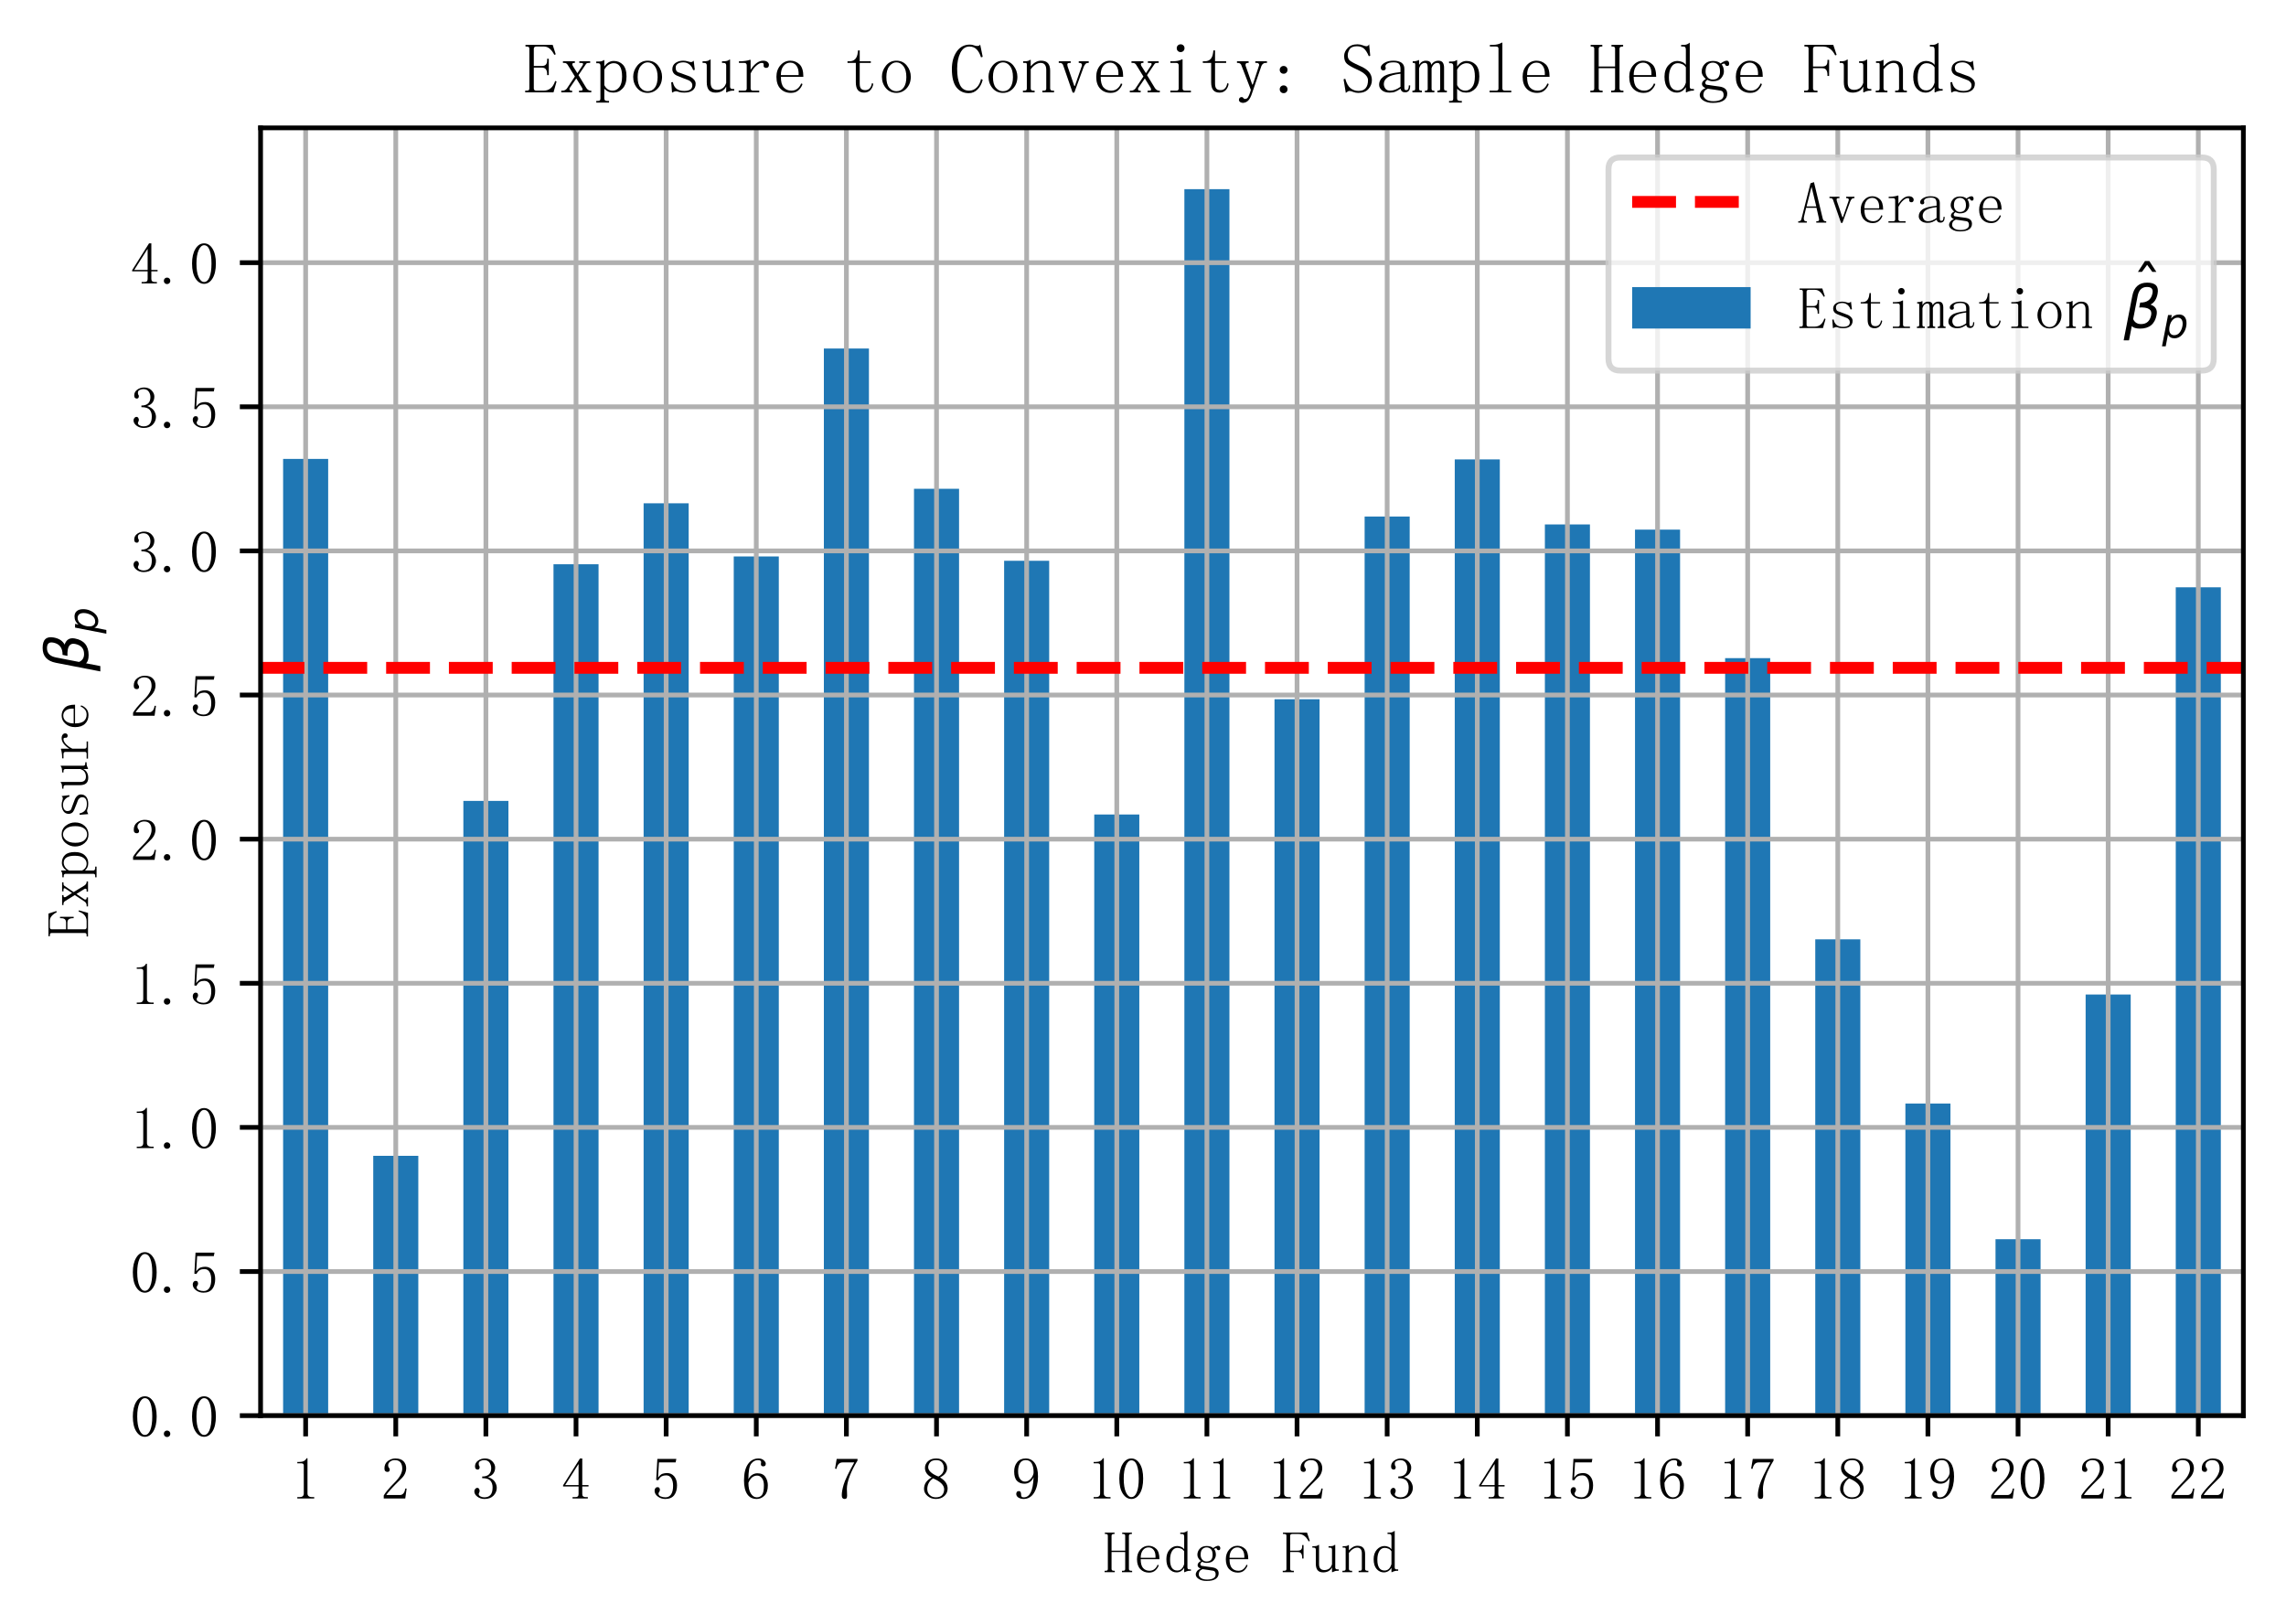 <?xml version="1.0" encoding="utf-8" standalone="no"?>
<!DOCTYPE svg PUBLIC "-//W3C//DTD SVG 1.1//EN"
  "http://www.w3.org/Graphics/SVG/1.1/DTD/svg11.dtd">
<!-- Created with matplotlib (https://matplotlib.org/) -->
<svg height="274.145pt" version="1.1" viewBox="0 0 386 274.145" width="386pt" xmlns="http://www.w3.org/2000/svg" xmlns:xlink="http://www.w3.org/1999/xlink">
 <defs>
  <style type="text/css">
*{stroke-linecap:butt;stroke-linejoin:round;}
  </style>
 </defs>
 <g id="figure_1">
  <g id="patch_1">
   <path d="M 0 274.145 
L 386 274.145 
L 386 0 
L 0 0 
z
" style="fill:#ffffff;"/>
  </g>
  <g id="axes_1">
   <g id="patch_2">
    <path d="M 44 239.031 
L 378.8 239.031 
L 378.8 21.591 
L 44 21.591 
z
" style="fill:#ffffff;"/>
   </g>
   <g id="patch_3">
    <path clip-path="url(#pf0ee70858d)" d="M 47.805 239.031 
L 55.414 239.031 
L 55.414 77.493 
L 47.805 77.493 
z
" style="fill:#1f77b4;"/>
   </g>
   <g id="patch_4">
    <path clip-path="url(#pf0ee70858d)" d="M 63.023 239.031 
L 70.632 239.031 
L 70.632 195.157 
L 63.023 195.157 
z
" style="fill:#1f77b4;"/>
   </g>
   <g id="patch_5">
    <path clip-path="url(#pf0ee70858d)" d="M 78.241 239.031 
L 85.85 239.031 
L 85.85 135.238 
L 78.241 135.238 
z
" style="fill:#1f77b4;"/>
   </g>
   <g id="patch_6">
    <path clip-path="url(#pf0ee70858d)" d="M 93.459 239.031 
L 101.068 239.031 
L 101.068 95.271 
L 93.459 95.271 
z
" style="fill:#1f77b4;"/>
   </g>
   <g id="patch_7">
    <path clip-path="url(#pf0ee70858d)" d="M 108.677 239.031 
L 116.286 239.031 
L 116.286 84.986 
L 108.677 84.986 
z
" style="fill:#1f77b4;"/>
   </g>
   <g id="patch_8">
    <path clip-path="url(#pf0ee70858d)" d="M 123.895 239.031 
L 131.505 239.031 
L 131.505 93.956 
L 123.895 93.956 
z
" style="fill:#1f77b4;"/>
   </g>
   <g id="patch_9">
    <path clip-path="url(#pf0ee70858d)" d="M 139.114 239.031 
L 146.723 239.031 
L 146.723 58.845 
L 139.114 58.845 
z
" style="fill:#1f77b4;"/>
   </g>
   <g id="patch_10">
    <path clip-path="url(#pf0ee70858d)" d="M 154.332 239.031 
L 161.941 239.031 
L 161.941 82.527 
L 154.332 82.527 
z
" style="fill:#1f77b4;"/>
   </g>
   <g id="patch_11">
    <path clip-path="url(#pf0ee70858d)" d="M 169.55 239.031 
L 177.159 239.031 
L 177.159 94.684 
L 169.55 94.684 
z
" style="fill:#1f77b4;"/>
   </g>
   <g id="patch_12">
    <path clip-path="url(#pf0ee70858d)" d="M 184.768 239.031 
L 192.377 239.031 
L 192.377 137.532 
L 184.768 137.532 
z
" style="fill:#1f77b4;"/>
   </g>
   <g id="patch_13">
    <path clip-path="url(#pf0ee70858d)" d="M 199.986 239.031 
L 207.595 239.031 
L 207.595 31.945 
L 199.986 31.945 
z
" style="fill:#1f77b4;"/>
   </g>
   <g id="patch_14">
    <path clip-path="url(#pf0ee70858d)" d="M 215.205 239.031 
L 222.814 239.031 
L 222.814 118.061 
L 215.205 118.061 
z
" style="fill:#1f77b4;"/>
   </g>
   <g id="patch_15">
    <path clip-path="url(#pf0ee70858d)" d="M 230.423 239.031 
L 238.032 239.031 
L 238.032 87.218 
L 230.423 87.218 
z
" style="fill:#1f77b4;"/>
   </g>
   <g id="patch_16">
    <path clip-path="url(#pf0ee70858d)" d="M 245.641 239.031 
L 253.25 239.031 
L 253.25 77.574 
L 245.641 77.574 
z
" style="fill:#1f77b4;"/>
   </g>
   <g id="patch_17">
    <path clip-path="url(#pf0ee70858d)" d="M 260.859 239.031 
L 268.468 239.031 
L 268.468 88.556 
L 260.859 88.556 
z
" style="fill:#1f77b4;"/>
   </g>
   <g id="patch_18">
    <path clip-path="url(#pf0ee70858d)" d="M 276.077 239.031 
L 283.686 239.031 
L 283.686 89.424 
L 276.077 89.424 
z
" style="fill:#1f77b4;"/>
   </g>
   <g id="patch_19">
    <path clip-path="url(#pf0ee70858d)" d="M 291.295 239.031 
L 298.905 239.031 
L 298.905 111.131 
L 291.295 111.131 
z
" style="fill:#1f77b4;"/>
   </g>
   <g id="patch_20">
    <path clip-path="url(#pf0ee70858d)" d="M 306.514 239.031 
L 314.123 239.031 
L 314.123 158.608 
L 306.514 158.608 
z
" style="fill:#1f77b4;"/>
   </g>
   <g id="patch_21">
    <path clip-path="url(#pf0ee70858d)" d="M 321.732 239.031 
L 329.341 239.031 
L 329.341 186.332 
L 321.732 186.332 
z
" style="fill:#1f77b4;"/>
   </g>
   <g id="patch_22">
    <path clip-path="url(#pf0ee70858d)" d="M 336.95 239.031 
L 344.559 239.031 
L 344.559 209.246 
L 336.95 209.246 
z
" style="fill:#1f77b4;"/>
   </g>
   <g id="patch_23">
    <path clip-path="url(#pf0ee70858d)" d="M 352.168 239.031 
L 359.777 239.031 
L 359.777 167.925 
L 352.168 167.925 
z
" style="fill:#1f77b4;"/>
   </g>
   <g id="patch_24">
    <path clip-path="url(#pf0ee70858d)" d="M 367.386 239.031 
L 374.995 239.031 
L 374.995 99.17 
L 367.386 99.17 
z
" style="fill:#1f77b4;"/>
   </g>
   <g id="matplotlib.axis_1">
    <g id="xtick_1">
     <g id="line2d_1">
      <path clip-path="url(#pf0ee70858d)" d="M 51.609 239.031 
L 51.609 21.591 
" style="fill:none;stroke:#b0b0b0;stroke-linecap:square;stroke-width:0.8;"/>
     </g>
     <g id="line2d_2">
      <defs>
       <path d="M 0 0 
L 0 3.5 
" id="m10a8b7b959" style="stroke:#000000;stroke-width:0.8;"/>
      </defs>
      <g>
       <use style="stroke:#000000;stroke-width:0.8;" x="51.609" xlink:href="#m10a8b7b959" y="239.031"/>
      </g>
     </g>
     <g id="text_1">
      <!-- 1 -->
      <defs>
       <path d="M 28.125 67.969 
L 28.125 8.594 
Q 28.125 5.469 30.078 3.906 
Q 32.031 2.344 35.547 2.344 
L 39.453 2.344 
L 39.453 0 
L 10.938 0 
L 10.938 2.344 
L 14.453 2.344 
Q 18.359 2.344 20.109 3.906 
Q 21.875 5.469 21.875 8.594 
L 21.875 55.859 
Q 21.875 57.422 20.891 58.391 
Q 19.922 59.375 17.969 59.375 
L 10.938 59.375 
L 10.938 61.719 
L 14.453 61.719 
Q 19.141 61.719 22.062 63.281 
Q 25 64.844 26.562 67.969 
z
" id="FangSong-49"/>
      </defs>
      <g transform="translate(49.109 253.023)scale(0.1 -0.1)">
       <use xlink:href="#FangSong-49"/>
      </g>
     </g>
    </g>
    <g id="xtick_2">
     <g id="line2d_3">
      <path clip-path="url(#pf0ee70858d)" d="M 66.827 239.031 
L 66.827 21.591 
" style="fill:none;stroke:#b0b0b0;stroke-linecap:square;stroke-width:0.8;"/>
     </g>
     <g id="line2d_4">
      <g>
       <use style="stroke:#000000;stroke-width:0.8;" x="66.827" xlink:href="#m10a8b7b959" y="239.031"/>
      </g>
     </g>
     <g id="text_2">
      <!-- 2 -->
      <defs>
       <path d="M 35.938 50.391 
Q 35.938 57.422 32.812 61.125 
Q 29.688 64.844 23.438 64.844 
Q 18.75 64.844 15.422 62.297 
Q 12.109 59.766 12.109 55.859 
Q 12.109 53.516 13.469 51.953 
Q 14.844 50.391 14.844 48.828 
Q 14.844 46.875 13.859 45.891 
Q 12.891 44.922 10.938 44.922 
Q 8.594 44.922 7.219 46.281 
Q 5.859 47.656 5.859 50.781 
Q 5.859 58.984 11.719 63.281 
Q 17.578 67.578 24.219 67.578 
Q 33.594 67.578 38.078 62.891 
Q 42.578 58.203 42.578 51.172 
Q 42.578 46.484 40.422 41.797 
Q 38.281 37.109 33.594 32.812 
Q 22.266 21.875 16.203 15.031 
Q 10.156 8.203 8.984 5.859 
L 32.031 5.859 
Q 35.547 5.859 37.891 8.594 
Q 40.234 11.328 41.016 16.797 
L 43.359 16.797 
L 41.016 0 
L 4.688 0 
L 4.688 5.078 
Q 6.641 8.594 11.125 14.062 
Q 15.625 19.531 23.047 26.953 
Q 29.688 33.594 32.812 39.453 
Q 35.938 45.312 35.938 50.391 
z
" id="FangSong-50"/>
      </defs>
      <g transform="translate(64.327 253.023)scale(0.1 -0.1)">
       <use xlink:href="#FangSong-50"/>
      </g>
     </g>
    </g>
    <g id="xtick_3">
     <g id="line2d_5">
      <path clip-path="url(#pf0ee70858d)" d="M 82.045 239.031 
L 82.045 21.591 
" style="fill:none;stroke:#b0b0b0;stroke-linecap:square;stroke-width:0.8;"/>
     </g>
     <g id="line2d_6">
      <g>
       <use style="stroke:#000000;stroke-width:0.8;" x="82.045" xlink:href="#m10a8b7b959" y="239.031"/>
      </g>
     </g>
     <g id="text_3">
      <!-- 3 -->
      <defs>
       <path d="M 43.359 17.969 
Q 43.359 10.547 37.891 4.875 
Q 32.422 -0.781 22.656 -0.781 
Q 15.625 -0.781 10.547 3.125 
Q 5.469 7.031 5.469 12.109 
Q 5.469 14.453 7.031 16.203 
Q 8.594 17.969 10.156 17.969 
Q 12.5 17.969 13.469 16.203 
Q 14.453 14.453 14.453 13.281 
Q 14.453 11.328 13.672 9.953 
Q 12.891 8.594 12.891 7.422 
Q 12.891 5.078 15.812 3.516 
Q 18.75 1.953 22.266 1.953 
Q 29.297 1.953 32.812 6.047 
Q 36.328 10.156 36.328 18.75 
Q 36.328 25.781 32.609 30.078 
Q 28.906 34.375 18.75 34.375 
L 18.75 37.109 
Q 26.562 37.109 30.266 40.812 
Q 33.984 44.531 33.984 51.172 
Q 33.984 56.641 31.047 60.734 
Q 28.125 64.844 21.875 64.844 
Q 19.141 64.844 16.016 63.469 
Q 12.891 62.109 12.891 58.984 
Q 12.891 55.859 13.672 55.078 
Q 14.453 54.297 14.453 53.125 
Q 14.453 51.172 13.672 50 
Q 12.891 48.828 10.938 48.828 
Q 9.375 48.828 8 50 
Q 6.641 51.172 6.641 54.297 
Q 6.641 60.156 11.719 63.859 
Q 16.797 67.578 23.438 67.578 
Q 31.25 67.578 35.938 62.688 
Q 40.625 57.812 40.625 52.344 
Q 40.625 46.484 37.688 42.375 
Q 34.766 38.281 28.516 36.328 
Q 37.109 33.203 40.234 28.125 
Q 43.359 23.047 43.359 17.969 
z
" id="FangSong-51"/>
      </defs>
      <g transform="translate(79.545 253.023)scale(0.1 -0.1)">
       <use xlink:href="#FangSong-51"/>
      </g>
     </g>
    </g>
    <g id="xtick_4">
     <g id="line2d_7">
      <path clip-path="url(#pf0ee70858d)" d="M 97.264 239.031 
L 97.264 21.591 
" style="fill:none;stroke:#b0b0b0;stroke-linecap:square;stroke-width:0.8;"/>
     </g>
     <g id="line2d_8">
      <g>
       <use style="stroke:#000000;stroke-width:0.8;" x="97.264" xlink:href="#m10a8b7b959" y="239.031"/>
      </g>
     </g>
     <g id="text_4">
      <!-- 4 -->
      <defs>
       <path d="M 35.547 7.422 
Q 35.547 4.688 37.109 3.516 
Q 38.672 2.344 41.406 2.344 
L 44.922 2.344 
L 44.922 0 
L 19.141 0 
L 19.141 2.344 
L 23.438 2.344 
Q 26.562 2.344 27.922 3.516 
Q 29.297 4.688 29.297 7.422 
L 29.297 20.312 
L 3.125 20.312 
L 3.125 22.266 
L 31.641 67.578 
L 35.547 67.578 
L 35.547 22.656 
L 46.094 22.656 
L 46.094 20.312 
L 35.547 20.312 
z
M 28.906 57.812 
L 6.641 22.656 
L 29.297 22.656 
L 29.297 57.812 
z
" id="FangSong-52"/>
      </defs>
      <g transform="translate(94.764 253.023)scale(0.1 -0.1)">
       <use xlink:href="#FangSong-52"/>
      </g>
     </g>
    </g>
    <g id="xtick_5">
     <g id="line2d_9">
      <path clip-path="url(#pf0ee70858d)" d="M 112.482 239.031 
L 112.482 21.591 
" style="fill:none;stroke:#b0b0b0;stroke-linecap:square;stroke-width:0.8;"/>
     </g>
     <g id="line2d_10">
      <g>
       <use style="stroke:#000000;stroke-width:0.8;" x="112.482" xlink:href="#m10a8b7b959" y="239.031"/>
      </g>
     </g>
     <g id="text_5">
      <!-- 5 -->
      <defs>
       <path d="M 26.562 42.969 
Q 33.984 42.969 38.672 37.297 
Q 43.359 31.641 43.359 22.266 
Q 43.359 11.719 38.469 5.469 
Q 33.594 -0.781 23.438 -0.781 
Q 16.406 -0.781 10.938 3.312 
Q 5.469 7.422 5.469 13.281 
Q 5.469 15.625 6.828 17.375 
Q 8.203 19.141 10.547 19.141 
Q 12.891 19.141 13.672 17.578 
Q 14.453 16.016 14.453 14.844 
Q 14.453 12.5 13.281 11.125 
Q 12.109 9.766 12.109 8.203 
Q 12.109 5.078 15.812 3.516 
Q 19.531 1.953 23.828 1.953 
Q 30.078 1.953 33.391 7.031 
Q 36.719 12.109 36.719 21.484 
Q 36.719 29.297 33.781 34.172 
Q 30.859 39.062 25 39.062 
Q 20.703 39.062 17.578 37.5 
Q 14.453 35.938 11.719 30.859 
L 8.203 31.25 
L 10.156 66.797 
L 42.188 66.797 
L 41.016 60.938 
L 12.891 60.938 
L 11.328 35.156 
Q 15.234 40.625 18.938 41.797 
Q 22.656 42.969 26.562 42.969 
z
" id="FangSong-53"/>
      </defs>
      <g transform="translate(109.982 253.023)scale(0.1 -0.1)">
       <use xlink:href="#FangSong-53"/>
      </g>
     </g>
    </g>
    <g id="xtick_6">
     <g id="line2d_11">
      <path clip-path="url(#pf0ee70858d)" d="M 127.7 239.031 
L 127.7 21.591 
" style="fill:none;stroke:#b0b0b0;stroke-linecap:square;stroke-width:0.8;"/>
     </g>
     <g id="line2d_12">
      <g>
       <use style="stroke:#000000;stroke-width:0.8;" x="127.7" xlink:href="#m10a8b7b959" y="239.031"/>
      </g>
     </g>
     <g id="text_6">
      <!-- 6 -->
      <defs>
       <path d="M 11.719 26.562 
Q 11.719 14.844 15.812 8.391 
Q 19.922 1.953 25.781 1.953 
Q 31.641 1.953 34.766 6.25 
Q 37.891 10.547 37.891 22.266 
Q 37.891 30.078 34.562 34.375 
Q 31.25 38.672 26.562 38.672 
Q 22.266 38.672 18.547 36.125 
Q 14.844 33.594 11.719 26.562 
z
M 26.953 42.578 
Q 36.328 42.578 40.422 36.328 
Q 44.531 30.078 44.531 22.266 
Q 44.531 10.547 38.859 4.875 
Q 33.203 -0.781 25.781 -0.781 
Q 15.234 -0.781 9.766 7.219 
Q 4.297 15.234 4.297 30.469 
Q 4.297 48.438 10.938 58 
Q 17.578 67.578 28.906 67.578 
Q 34.375 67.578 37.688 64.453 
Q 41.016 61.328 41.016 58.984 
Q 41.016 56.641 40.031 55.469 
Q 39.062 54.297 36.719 54.297 
Q 34.766 54.297 33.781 55.266 
Q 32.812 56.25 32.812 58.203 
Q 32.812 58.984 33 59.766 
Q 33.203 60.547 33.203 61.328 
Q 33.203 62.891 32.031 63.859 
Q 30.859 64.844 27.734 64.844 
Q 21.094 64.844 16.406 58.781 
Q 11.719 52.734 11.719 32.422 
Q 14.062 37.5 18.156 40.031 
Q 22.266 42.578 26.953 42.578 
z
" id="FangSong-54"/>
      </defs>
      <g transform="translate(125.2 253.023)scale(0.1 -0.1)">
       <use xlink:href="#FangSong-54"/>
      </g>
     </g>
    </g>
    <g id="xtick_7">
     <g id="line2d_13">
      <path clip-path="url(#pf0ee70858d)" d="M 142.918 239.031 
L 142.918 21.591 
" style="fill:none;stroke:#b0b0b0;stroke-linecap:square;stroke-width:0.8;"/>
     </g>
     <g id="line2d_14">
      <g>
       <use style="stroke:#000000;stroke-width:0.8;" x="142.918" xlink:href="#m10a8b7b959" y="239.031"/>
      </g>
     </g>
     <g id="text_7">
      <!-- 7 -->
      <defs>
       <path d="M 43.75 64.062 
Q 35.547 50.781 30.656 38.078 
Q 25.781 25.391 25.781 16.016 
Q 25.781 14.453 25.969 11.516 
Q 26.172 8.594 26.172 4.688 
Q 26.172 1.562 25.188 0.391 
Q 24.219 -0.781 21.875 -0.781 
Q 19.922 -0.781 18.547 0.578 
Q 17.188 1.953 17.188 5.469 
Q 17.188 12.891 20.5 23.828 
Q 23.828 34.766 38.281 60.938 
L 18.75 60.938 
Q 14.453 60.938 11.906 58.203 
Q 9.375 55.469 8.203 50 
L 5.859 50.391 
L 8.594 66.797 
L 43.75 66.797 
z
" id="FangSong-55"/>
      </defs>
      <g transform="translate(140.418 253.023)scale(0.1 -0.1)">
       <use xlink:href="#FangSong-55"/>
      </g>
     </g>
    </g>
    <g id="xtick_8">
     <g id="line2d_15">
      <path clip-path="url(#pf0ee70858d)" d="M 158.136 239.031 
L 158.136 21.591 
" style="fill:none;stroke:#b0b0b0;stroke-linecap:square;stroke-width:0.8;"/>
     </g>
     <g id="line2d_16">
      <g>
       <use style="stroke:#000000;stroke-width:0.8;" x="158.136" xlink:href="#m10a8b7b959" y="239.031"/>
      </g>
     </g>
     <g id="text_8">
      <!-- 8 -->
      <defs>
       <path d="M 9.375 16.016 
Q 9.375 9.766 13.469 5.859 
Q 17.578 1.953 23.828 1.953 
Q 31.25 1.953 34.562 5.859 
Q 37.891 9.766 37.891 15.625 
Q 37.891 20.703 33.203 25.391 
Q 28.516 30.078 19.141 33.984 
Q 14.453 30.859 11.906 26.172 
Q 9.375 21.484 9.375 16.016 
z
M 43.75 16.797 
Q 43.75 9.375 38.281 4.297 
Q 32.812 -0.781 23.828 -0.781 
Q 15.625 -0.781 9.766 4.297 
Q 3.906 9.375 3.906 16.016 
Q 3.906 22.656 7.219 27.344 
Q 10.547 32.031 16.797 35.547 
Q 11.328 38.281 8.391 42.375 
Q 5.469 46.484 5.469 51.562 
Q 5.469 58.203 10.547 62.891 
Q 15.625 67.578 24.609 67.578 
Q 32.812 67.578 37.891 62.891 
Q 42.969 58.203 42.969 51.562 
Q 42.969 46.875 40.031 42.766 
Q 37.109 38.672 30.859 35.547 
Q 37.5 31.641 40.625 26.953 
Q 43.75 22.266 43.75 16.797 
z
M 37.5 51.172 
Q 37.5 56.641 34.375 60.734 
Q 31.25 64.844 24.609 64.844 
Q 17.188 64.844 14.062 60.938 
Q 10.938 57.031 10.938 52.734 
Q 10.938 48.438 15.422 44.328 
Q 19.922 40.234 28.125 37.109 
Q 32.812 39.453 35.156 42.969 
Q 37.5 46.484 37.5 51.172 
z
" id="FangSong-56"/>
      </defs>
      <g transform="translate(155.636 253.023)scale(0.1 -0.1)">
       <use xlink:href="#FangSong-56"/>
      </g>
     </g>
    </g>
    <g id="xtick_9">
     <g id="line2d_17">
      <path clip-path="url(#pf0ee70858d)" d="M 173.355 239.031 
L 173.355 21.591 
" style="fill:none;stroke:#b0b0b0;stroke-linecap:square;stroke-width:0.8;"/>
     </g>
     <g id="line2d_18">
      <g>
       <use style="stroke:#000000;stroke-width:0.8;" x="173.355" xlink:href="#m10a8b7b959" y="239.031"/>
      </g>
     </g>
     <g id="text_9">
      <!-- 9 -->
      <defs>
       <path d="M 10.547 46.094 
Q 10.547 37.5 13.859 33 
Q 17.188 28.516 22.266 28.516 
Q 28.125 28.516 32.422 33.984 
Q 36.719 39.453 36.719 44.141 
Q 36.719 53.516 33.594 59.172 
Q 30.469 64.844 23.438 64.844 
Q 16.797 64.844 13.672 59.562 
Q 10.547 54.297 10.547 46.094 
z
M 21.094 25 
Q 13.281 25 8.594 29.875 
Q 3.906 34.766 3.906 45.703 
Q 3.906 55.078 8.984 61.328 
Q 14.062 67.578 23.438 67.578 
Q 33.203 67.578 38.672 59.766 
Q 44.141 51.953 44.141 37.109 
Q 44.141 20.703 37.688 9.953 
Q 31.25 -0.781 19.922 -0.781 
Q 14.844 -0.781 11.125 1.562 
Q 7.422 3.906 7.422 7.812 
Q 7.422 9.375 8.391 10.938 
Q 9.375 12.5 11.719 12.5 
Q 14.062 12.5 14.844 10.734 
Q 15.625 8.984 15.625 6.641 
Q 15.625 5.078 16.016 4.094 
Q 16.406 3.125 16.797 2.734 
Q 17.188 2.344 18.156 2.141 
Q 19.141 1.953 20.312 1.953 
Q 27.344 1.953 31.641 9.766 
Q 35.938 17.578 36.719 35.938 
Q 34.766 31.25 30.859 28.125 
Q 26.953 25 21.094 25 
z
" id="FangSong-57"/>
      </defs>
      <g transform="translate(170.855 253.023)scale(0.1 -0.1)">
       <use xlink:href="#FangSong-57"/>
      </g>
     </g>
    </g>
    <g id="xtick_10">
     <g id="line2d_19">
      <path clip-path="url(#pf0ee70858d)" d="M 188.573 239.031 
L 188.573 21.591 
" style="fill:none;stroke:#b0b0b0;stroke-linecap:square;stroke-width:0.8;"/>
     </g>
     <g id="line2d_20">
      <g>
       <use style="stroke:#000000;stroke-width:0.8;" x="188.573" xlink:href="#m10a8b7b959" y="239.031"/>
      </g>
     </g>
     <g id="text_10">
      <!-- 10 -->
      <defs>
       <path d="M 24.609 64.453 
Q 19.141 64.453 15.422 56.047 
Q 11.719 47.656 11.719 33.594 
Q 11.719 18.75 15.422 10.547 
Q 19.141 2.344 24.609 2.344 
Q 30.469 2.344 33.781 10.547 
Q 37.109 18.75 37.109 33.594 
Q 37.109 47.656 33.984 56.047 
Q 30.859 64.453 24.609 64.453 
z
M 24.609 -0.781 
Q 16.016 -0.781 10.156 8.203 
Q 4.297 17.188 4.297 33.594 
Q 4.297 48.828 9.953 58.203 
Q 15.625 67.578 24.609 67.578 
Q 33.203 67.578 38.859 58.594 
Q 44.531 49.609 44.531 33.594 
Q 44.531 17.578 38.859 8.391 
Q 33.203 -0.781 24.609 -0.781 
z
" id="FangSong-48"/>
      </defs>
      <g transform="translate(183.573 253.023)scale(0.1 -0.1)">
       <use xlink:href="#FangSong-49"/>
       <use x="50" xlink:href="#FangSong-48"/>
      </g>
     </g>
    </g>
    <g id="xtick_11">
     <g id="line2d_21">
      <path clip-path="url(#pf0ee70858d)" d="M 203.791 239.031 
L 203.791 21.591 
" style="fill:none;stroke:#b0b0b0;stroke-linecap:square;stroke-width:0.8;"/>
     </g>
     <g id="line2d_22">
      <g>
       <use style="stroke:#000000;stroke-width:0.8;" x="203.791" xlink:href="#m10a8b7b959" y="239.031"/>
      </g>
     </g>
     <g id="text_11">
      <!-- 11 -->
      <g transform="translate(198.791 253.023)scale(0.1 -0.1)">
       <use xlink:href="#FangSong-49"/>
       <use x="50" xlink:href="#FangSong-49"/>
      </g>
     </g>
    </g>
    <g id="xtick_12">
     <g id="line2d_23">
      <path clip-path="url(#pf0ee70858d)" d="M 219.009 239.031 
L 219.009 21.591 
" style="fill:none;stroke:#b0b0b0;stroke-linecap:square;stroke-width:0.8;"/>
     </g>
     <g id="line2d_24">
      <g>
       <use style="stroke:#000000;stroke-width:0.8;" x="219.009" xlink:href="#m10a8b7b959" y="239.031"/>
      </g>
     </g>
     <g id="text_12">
      <!-- 12 -->
      <g transform="translate(214.009 253.023)scale(0.1 -0.1)">
       <use xlink:href="#FangSong-49"/>
       <use x="50" xlink:href="#FangSong-50"/>
      </g>
     </g>
    </g>
    <g id="xtick_13">
     <g id="line2d_25">
      <path clip-path="url(#pf0ee70858d)" d="M 234.227 239.031 
L 234.227 21.591 
" style="fill:none;stroke:#b0b0b0;stroke-linecap:square;stroke-width:0.8;"/>
     </g>
     <g id="line2d_26">
      <g>
       <use style="stroke:#000000;stroke-width:0.8;" x="234.227" xlink:href="#m10a8b7b959" y="239.031"/>
      </g>
     </g>
     <g id="text_13">
      <!-- 13 -->
      <g transform="translate(229.227 253.023)scale(0.1 -0.1)">
       <use xlink:href="#FangSong-49"/>
       <use x="50" xlink:href="#FangSong-51"/>
      </g>
     </g>
    </g>
    <g id="xtick_14">
     <g id="line2d_27">
      <path clip-path="url(#pf0ee70858d)" d="M 249.445 239.031 
L 249.445 21.591 
" style="fill:none;stroke:#b0b0b0;stroke-linecap:square;stroke-width:0.8;"/>
     </g>
     <g id="line2d_28">
      <g>
       <use style="stroke:#000000;stroke-width:0.8;" x="249.445" xlink:href="#m10a8b7b959" y="239.031"/>
      </g>
     </g>
     <g id="text_14">
      <!-- 14 -->
      <g transform="translate(244.445 253.023)scale(0.1 -0.1)">
       <use xlink:href="#FangSong-49"/>
       <use x="50" xlink:href="#FangSong-52"/>
      </g>
     </g>
    </g>
    <g id="xtick_15">
     <g id="line2d_29">
      <path clip-path="url(#pf0ee70858d)" d="M 264.664 239.031 
L 264.664 21.591 
" style="fill:none;stroke:#b0b0b0;stroke-linecap:square;stroke-width:0.8;"/>
     </g>
     <g id="line2d_30">
      <g>
       <use style="stroke:#000000;stroke-width:0.8;" x="264.664" xlink:href="#m10a8b7b959" y="239.031"/>
      </g>
     </g>
     <g id="text_15">
      <!-- 15 -->
      <g transform="translate(259.664 253.023)scale(0.1 -0.1)">
       <use xlink:href="#FangSong-49"/>
       <use x="50" xlink:href="#FangSong-53"/>
      </g>
     </g>
    </g>
    <g id="xtick_16">
     <g id="line2d_31">
      <path clip-path="url(#pf0ee70858d)" d="M 279.882 239.031 
L 279.882 21.591 
" style="fill:none;stroke:#b0b0b0;stroke-linecap:square;stroke-width:0.8;"/>
     </g>
     <g id="line2d_32">
      <g>
       <use style="stroke:#000000;stroke-width:0.8;" x="279.882" xlink:href="#m10a8b7b959" y="239.031"/>
      </g>
     </g>
     <g id="text_16">
      <!-- 16 -->
      <g transform="translate(274.882 253.023)scale(0.1 -0.1)">
       <use xlink:href="#FangSong-49"/>
       <use x="50" xlink:href="#FangSong-54"/>
      </g>
     </g>
    </g>
    <g id="xtick_17">
     <g id="line2d_33">
      <path clip-path="url(#pf0ee70858d)" d="M 295.1 239.031 
L 295.1 21.591 
" style="fill:none;stroke:#b0b0b0;stroke-linecap:square;stroke-width:0.8;"/>
     </g>
     <g id="line2d_34">
      <g>
       <use style="stroke:#000000;stroke-width:0.8;" x="295.1" xlink:href="#m10a8b7b959" y="239.031"/>
      </g>
     </g>
     <g id="text_17">
      <!-- 17 -->
      <g transform="translate(290.1 253.023)scale(0.1 -0.1)">
       <use xlink:href="#FangSong-49"/>
       <use x="50" xlink:href="#FangSong-55"/>
      </g>
     </g>
    </g>
    <g id="xtick_18">
     <g id="line2d_35">
      <path clip-path="url(#pf0ee70858d)" d="M 310.318 239.031 
L 310.318 21.591 
" style="fill:none;stroke:#b0b0b0;stroke-linecap:square;stroke-width:0.8;"/>
     </g>
     <g id="line2d_36">
      <g>
       <use style="stroke:#000000;stroke-width:0.8;" x="310.318" xlink:href="#m10a8b7b959" y="239.031"/>
      </g>
     </g>
     <g id="text_18">
      <!-- 18 -->
      <g transform="translate(305.318 253.023)scale(0.1 -0.1)">
       <use xlink:href="#FangSong-49"/>
       <use x="50" xlink:href="#FangSong-56"/>
      </g>
     </g>
    </g>
    <g id="xtick_19">
     <g id="line2d_37">
      <path clip-path="url(#pf0ee70858d)" d="M 325.536 239.031 
L 325.536 21.591 
" style="fill:none;stroke:#b0b0b0;stroke-linecap:square;stroke-width:0.8;"/>
     </g>
     <g id="line2d_38">
      <g>
       <use style="stroke:#000000;stroke-width:0.8;" x="325.536" xlink:href="#m10a8b7b959" y="239.031"/>
      </g>
     </g>
     <g id="text_19">
      <!-- 19 -->
      <g transform="translate(320.536 253.023)scale(0.1 -0.1)">
       <use xlink:href="#FangSong-49"/>
       <use x="50" xlink:href="#FangSong-57"/>
      </g>
     </g>
    </g>
    <g id="xtick_20">
     <g id="line2d_39">
      <path clip-path="url(#pf0ee70858d)" d="M 340.755 239.031 
L 340.755 21.591 
" style="fill:none;stroke:#b0b0b0;stroke-linecap:square;stroke-width:0.8;"/>
     </g>
     <g id="line2d_40">
      <g>
       <use style="stroke:#000000;stroke-width:0.8;" x="340.755" xlink:href="#m10a8b7b959" y="239.031"/>
      </g>
     </g>
     <g id="text_20">
      <!-- 20 -->
      <g transform="translate(335.755 253.023)scale(0.1 -0.1)">
       <use xlink:href="#FangSong-50"/>
       <use x="50" xlink:href="#FangSong-48"/>
      </g>
     </g>
    </g>
    <g id="xtick_21">
     <g id="line2d_41">
      <path clip-path="url(#pf0ee70858d)" d="M 355.973 239.031 
L 355.973 21.591 
" style="fill:none;stroke:#b0b0b0;stroke-linecap:square;stroke-width:0.8;"/>
     </g>
     <g id="line2d_42">
      <g>
       <use style="stroke:#000000;stroke-width:0.8;" x="355.973" xlink:href="#m10a8b7b959" y="239.031"/>
      </g>
     </g>
     <g id="text_21">
      <!-- 21 -->
      <g transform="translate(350.973 253.023)scale(0.1 -0.1)">
       <use xlink:href="#FangSong-50"/>
       <use x="50" xlink:href="#FangSong-49"/>
      </g>
     </g>
    </g>
    <g id="xtick_22">
     <g id="line2d_43">
      <path clip-path="url(#pf0ee70858d)" d="M 371.191 239.031 
L 371.191 21.591 
" style="fill:none;stroke:#b0b0b0;stroke-linecap:square;stroke-width:0.8;"/>
     </g>
     <g id="line2d_44">
      <g>
       <use style="stroke:#000000;stroke-width:0.8;" x="371.191" xlink:href="#m10a8b7b959" y="239.031"/>
      </g>
     </g>
     <g id="text_22">
      <!-- 22 -->
      <g transform="translate(366.191 253.023)scale(0.1 -0.1)">
       <use xlink:href="#FangSong-50"/>
       <use x="50" xlink:href="#FangSong-50"/>
      </g>
     </g>
    </g>
    <g id="text_23">
     <!-- Hedge Fund -->
     <defs>
      <path d="M 42.188 5.469 
Q 42.188 3.906 43.156 3.125 
Q 44.141 2.344 45.703 2.344 
L 47.656 2.344 
L 47.656 0 
L 30.469 0 
L 30.469 2.344 
L 32.422 2.344 
Q 34.375 2.344 35.156 3.125 
Q 35.938 3.906 35.938 5.469 
L 35.938 33.984 
L 12.891 33.984 
L 12.891 5.469 
Q 12.891 3.906 13.859 3.125 
Q 14.844 2.344 16.406 2.344 
L 18.359 2.344 
L 18.359 0 
L 1.172 0 
L 1.172 2.344 
L 3.125 2.344 
Q 5.078 2.344 5.859 3.125 
Q 6.641 3.906 6.641 5.469 
L 6.641 61.328 
Q 6.641 62.891 5.859 63.672 
Q 5.078 64.453 3.125 64.453 
L 1.562 64.453 
L 1.562 66.797 
L 17.969 66.797 
L 17.969 64.453 
L 16.406 64.453 
Q 14.844 64.453 13.859 63.672 
Q 12.891 62.891 12.891 61.328 
L 12.891 36.328 
L 35.938 36.328 
L 35.938 61.328 
Q 35.938 62.891 35.156 63.672 
Q 34.375 64.453 32.422 64.453 
L 30.859 64.453 
L 30.859 66.797 
L 47.266 66.797 
L 47.266 64.453 
L 45.703 64.453 
Q 44.141 64.453 43.156 63.672 
Q 42.188 62.891 42.188 61.328 
z
" id="FangSong-72"/>
      <path d="M 37.109 24.219 
Q 37.5 32.812 34.172 37.297 
Q 30.859 41.797 25.391 41.797 
Q 19.531 41.797 15.812 37.109 
Q 12.109 32.422 12.109 24.219 
z
M 12.109 21.875 
Q 12.109 11.328 16.203 6.828 
Q 20.312 2.344 26.953 2.344 
Q 32.031 2.344 35.547 5.266 
Q 39.062 8.203 40.625 12.5 
L 42.578 11.719 
Q 41.406 7.422 37.297 3.312 
Q 33.203 -0.781 26.172 -0.781 
Q 17.188 -0.781 11.516 5.078 
Q 5.859 10.938 5.859 21.875 
Q 5.859 31.641 11.516 38.078 
Q 17.188 44.531 25.391 44.531 
Q 32.812 44.531 38.281 39.453 
Q 43.75 34.375 43.75 21.875 
z
" id="FangSong-101"/>
      <path d="M 35.547 35.156 
Q 33.594 38.281 30.469 39.641 
Q 27.344 41.016 24.219 41.016 
Q 18.359 41.016 15.031 35.547 
Q 11.719 30.078 11.719 21.094 
Q 11.719 11.719 14.844 7.219 
Q 17.969 2.734 23.828 2.734 
Q 28.125 2.734 31.047 5.469 
Q 33.984 8.203 35.547 13.672 
z
M 22.656 -0.391 
Q 15.625 -0.391 10.547 5.266 
Q 5.469 10.938 5.469 21.875 
Q 5.469 32.031 10.938 38.078 
Q 16.406 44.141 23.828 44.141 
Q 26.953 44.141 30.266 42.766 
Q 33.594 41.406 35.547 38.672 
L 35.547 59.766 
Q 35.547 62.109 34.766 63.281 
Q 33.984 64.453 32.031 64.453 
L 28.906 64.453 
L 28.906 66.797 
L 33.203 66.797 
Q 35.156 66.797 37.109 67.578 
Q 39.062 68.359 41.016 69.922 
L 41.016 8.203 
Q 41.016 6.25 41.797 5.469 
Q 42.578 4.688 44.141 4.688 
L 46.875 4.688 
L 46.875 2.344 
L 44.531 2.344 
Q 42.969 2.344 40.812 1.75 
Q 38.672 1.172 36.328 0 
L 35.547 0 
L 35.547 7.422 
Q 33.594 3.906 30.266 1.75 
Q 26.953 -0.391 22.656 -0.391 
z
" id="FangSong-100"/>
      <path d="M 13.281 29.297 
Q 13.281 24.609 16.016 21.281 
Q 18.75 17.969 23.438 17.969 
Q 28.516 17.969 31.047 20.891 
Q 33.594 23.828 33.594 29.297 
Q 33.594 35.938 30.656 38.859 
Q 27.734 41.797 23.438 41.797 
Q 19.141 41.797 16.203 38.859 
Q 13.281 35.938 13.281 29.297 
z
M 32.422 8.203 
Q 38.281 7.422 41.016 4.875 
Q 43.75 2.344 43.75 -1.953 
Q 43.75 -7.812 38.859 -11.328 
Q 33.984 -14.844 23.438 -14.844 
Q 15.234 -14.844 10.156 -11.516 
Q 5.078 -8.203 5.078 -3.906 
Q 5.078 -1.172 7.031 1.562 
Q 8.984 4.297 13.281 5.859 
Q 10.938 7.031 9.562 8.391 
Q 8.203 9.766 8.203 11.719 
Q 8.203 14.062 9.766 15.812 
Q 11.328 17.578 13.672 18.75 
Q 11.328 20.703 9.562 23.438 
Q 7.812 26.172 7.812 29.297 
Q 7.812 35.156 11.906 39.641 
Q 16.016 44.141 23.438 44.141 
Q 26.562 44.141 29.484 43.359 
Q 32.422 42.578 34.375 40.625 
Q 37.109 42.578 39.25 43.547 
Q 41.406 44.531 42.969 44.531 
Q 44.922 44.531 45.703 43.156 
Q 46.484 41.797 46.484 40.625 
Q 46.484 39.062 45.891 38.078 
Q 45.312 37.109 43.75 37.109 
Q 42.578 37.109 41.797 37.688 
Q 41.016 38.281 40.625 39.453 
Q 40.234 40.625 38.859 40.422 
Q 37.5 40.234 35.938 39.062 
Q 37.5 37.5 38.281 34.766 
Q 39.062 32.031 39.062 29.297 
Q 39.062 24.609 35.344 20.109 
Q 31.641 15.625 23.438 15.625 
Q 21.094 15.625 19.141 16.203 
Q 17.188 16.797 16.016 17.578 
Q 14.453 16.797 13.672 15.625 
Q 12.891 14.453 12.891 13.672 
Q 12.891 12.109 13.672 11.328 
Q 14.453 10.547 16.016 10.547 
Q 21.094 9.766 25.188 9.172 
Q 29.297 8.594 32.422 8.203 
z
M 16.406 5.078 
Q 12.891 3.516 11.516 1.359 
Q 10.156 -0.781 10.156 -3.906 
Q 10.156 -7.031 13.672 -9.766 
Q 17.188 -12.5 24.219 -12.5 
Q 30.859 -12.5 34.766 -10.344 
Q 38.672 -8.203 38.672 -3.906 
Q 38.672 -1.172 37.688 0.391 
Q 36.719 1.953 34.766 2.344 
Q 30.859 3.125 26.172 3.703 
Q 21.484 4.297 16.406 5.078 
z
" id="FangSong-103"/>
      <path id="FangSong-32"/>
      <path d="M 20.703 2.344 
L 20.703 0 
L 1.953 0 
L 1.953 2.344 
L 4.688 2.344 
Q 6.641 2.344 7.422 3.125 
Q 8.203 3.906 8.203 5.469 
L 8.203 61.328 
Q 8.203 62.891 7.422 63.672 
Q 6.641 64.453 4.688 64.453 
L 2.344 64.453 
L 2.344 66.797 
L 42.969 66.797 
L 47.656 52.734 
L 45.703 51.953 
Q 42.578 58.203 38.281 61.328 
Q 33.984 64.453 28.906 64.453 
L 17.969 64.453 
Q 16.406 64.453 15.422 63.672 
Q 14.453 62.891 14.453 61.328 
L 14.453 36.328 
L 27.344 36.328 
Q 31.25 36.328 33 38.078 
Q 34.766 39.844 34.766 43.75 
L 34.766 45.703 
L 37.109 45.703 
L 37.109 23.047 
L 34.766 23.047 
L 34.766 24.609 
Q 34.766 29.297 33 31.641 
Q 31.25 33.984 27.344 33.984 
L 14.453 33.984 
L 14.453 5.469 
Q 14.453 3.906 15.422 3.125 
Q 16.406 2.344 17.969 2.344 
z
" id="FangSong-70"/>
      <path d="M 22.266 3.516 
Q 26.953 3.516 30.266 5.859 
Q 33.594 8.203 35.156 13.281 
L 35.156 37.891 
Q 35.156 39.453 34.375 40.422 
Q 33.594 41.406 31.641 41.406 
L 29.297 41.406 
L 29.297 43.75 
L 31.641 43.75 
Q 33.984 43.75 35.938 44.141 
Q 37.891 44.531 39.844 46.094 
L 40.625 46.094 
L 40.625 7.812 
Q 40.625 6.25 41.594 5.469 
Q 42.578 4.688 44.141 4.688 
L 46.484 4.688 
L 46.484 2.344 
L 44.141 2.344 
Q 42.188 2.344 40.234 1.75 
Q 38.281 1.172 35.938 0 
L 35.156 0 
L 35.156 8.203 
Q 33.203 3.906 29.297 1.75 
Q 25.391 -0.391 20.312 -0.391 
Q 14.062 -0.391 10.938 3.125 
Q 7.812 6.641 7.812 14.453 
L 7.812 37.891 
Q 7.812 39.453 7.031 40.422 
Q 6.25 41.406 4.297 41.406 
L 1.953 41.406 
L 1.953 43.75 
L 4.297 43.75 
Q 6.641 43.75 8.594 44.141 
Q 10.547 44.531 12.5 46.094 
L 13.281 46.094 
L 13.281 13.672 
Q 13.281 8.203 15.625 5.859 
Q 17.969 3.516 22.266 3.516 
z
" id="FangSong-117"/>
      <path d="M 2.734 0 
L 2.734 2.344 
L 4.688 2.344 
Q 6.641 2.344 7.422 3.125 
Q 8.203 3.906 8.203 5.469 
L 8.203 39.062 
Q 8.203 40.234 7.812 40.812 
Q 7.422 41.406 6.25 41.406 
L 3.125 41.406 
L 3.125 43.75 
L 5.859 43.75 
Q 7.812 43.75 9.562 44.141 
Q 11.328 44.531 12.891 45.703 
L 13.672 45.703 
L 13.672 36.719 
Q 17.188 40.625 20.703 42.578 
Q 24.219 44.531 28.125 44.531 
Q 34.766 44.531 37.891 41.016 
Q 41.016 37.5 41.016 30.469 
L 41.016 5.469 
Q 41.016 3.906 41.984 3.125 
Q 42.969 2.344 44.531 2.344 
L 46.484 2.344 
L 46.484 0 
L 30.078 0 
L 30.078 2.344 
L 32.031 2.344 
Q 33.984 2.344 34.766 3.125 
Q 35.547 3.906 35.547 5.469 
L 35.547 31.641 
Q 35.547 36.328 33.594 38.859 
Q 31.641 41.406 27.734 41.406 
Q 24.219 41.406 20.5 39.062 
Q 16.797 36.719 13.672 32.422 
L 13.672 5.469 
Q 13.672 3.906 14.641 3.125 
Q 15.625 2.344 17.188 2.344 
L 19.141 2.344 
L 19.141 0 
z
" id="FangSong-110"/>
     </defs>
     <g transform="translate(186.4 265.46)scale(0.1 -0.1)">
      <use xlink:href="#FangSong-72"/>
      <use x="50" xlink:href="#FangSong-101"/>
      <use x="100" xlink:href="#FangSong-100"/>
      <use x="150" xlink:href="#FangSong-103"/>
      <use x="200" xlink:href="#FangSong-101"/>
      <use x="250" xlink:href="#FangSong-32"/>
      <use x="300" xlink:href="#FangSong-70"/>
      <use x="350" xlink:href="#FangSong-117"/>
      <use x="400" xlink:href="#FangSong-110"/>
      <use x="450" xlink:href="#FangSong-100"/>
     </g>
    </g>
   </g>
   <g id="matplotlib.axis_2">
    <g id="ytick_1">
     <g id="line2d_45">
      <path clip-path="url(#pf0ee70858d)" d="M 44 239.031 
L 378.8 239.031 
" style="fill:none;stroke:#b0b0b0;stroke-linecap:square;stroke-width:0.8;"/>
     </g>
     <g id="line2d_46">
      <defs>
       <path d="M 0 0 
L -3.5 0 
" id="m948d10ea9f" style="stroke:#000000;stroke-width:0.8;"/>
      </defs>
      <g>
       <use style="stroke:#000000;stroke-width:0.8;" x="44" xlink:href="#m948d10ea9f" y="239.031"/>
      </g>
     </g>
     <g id="text_24">
      <!-- 0.0 -->
      <defs>
       <path d="M 17.578 4.297 
Q 17.578 1.953 16.016 0.391 
Q 14.453 -1.172 12.109 -1.172 
Q 9.766 -1.172 8.203 0.391 
Q 6.641 1.953 6.641 4.297 
Q 6.641 6.641 8.203 8.203 
Q 9.766 9.766 12.109 9.766 
Q 14.453 9.766 16.016 8.203 
Q 17.578 6.641 17.578 4.297 
z
" id="FangSong-46"/>
      </defs>
      <g transform="translate(22 242.527)scale(0.1 -0.1)">
       <use xlink:href="#FangSong-48"/>
       <use x="50" xlink:href="#FangSong-46"/>
       <use x="100" xlink:href="#FangSong-48"/>
      </g>
     </g>
    </g>
    <g id="ytick_2">
     <g id="line2d_47">
      <path clip-path="url(#pf0ee70858d)" d="M 44 214.696 
L 378.8 214.696 
" style="fill:none;stroke:#b0b0b0;stroke-linecap:square;stroke-width:0.8;"/>
     </g>
     <g id="line2d_48">
      <g>
       <use style="stroke:#000000;stroke-width:0.8;" x="44" xlink:href="#m948d10ea9f" y="214.696"/>
      </g>
     </g>
     <g id="text_25">
      <!-- 0.5 -->
      <g transform="translate(22 218.192)scale(0.1 -0.1)">
       <use xlink:href="#FangSong-48"/>
       <use x="50" xlink:href="#FangSong-46"/>
       <use x="100" xlink:href="#FangSong-53"/>
      </g>
     </g>
    </g>
    <g id="ytick_3">
     <g id="line2d_49">
      <path clip-path="url(#pf0ee70858d)" d="M 44 190.361 
L 378.8 190.361 
" style="fill:none;stroke:#b0b0b0;stroke-linecap:square;stroke-width:0.8;"/>
     </g>
     <g id="line2d_50">
      <g>
       <use style="stroke:#000000;stroke-width:0.8;" x="44" xlink:href="#m948d10ea9f" y="190.361"/>
      </g>
     </g>
     <g id="text_26">
      <!-- 1.0 -->
      <g transform="translate(22 193.857)scale(0.1 -0.1)">
       <use xlink:href="#FangSong-49"/>
       <use x="50" xlink:href="#FangSong-46"/>
       <use x="100" xlink:href="#FangSong-48"/>
      </g>
     </g>
    </g>
    <g id="ytick_4">
     <g id="line2d_51">
      <path clip-path="url(#pf0ee70858d)" d="M 44 166.027 
L 378.8 166.027 
" style="fill:none;stroke:#b0b0b0;stroke-linecap:square;stroke-width:0.8;"/>
     </g>
     <g id="line2d_52">
      <g>
       <use style="stroke:#000000;stroke-width:0.8;" x="44" xlink:href="#m948d10ea9f" y="166.027"/>
      </g>
     </g>
     <g id="text_27">
      <!-- 1.5 -->
      <g transform="translate(22 169.523)scale(0.1 -0.1)">
       <use xlink:href="#FangSong-49"/>
       <use x="50" xlink:href="#FangSong-46"/>
       <use x="100" xlink:href="#FangSong-53"/>
      </g>
     </g>
    </g>
    <g id="ytick_5">
     <g id="line2d_53">
      <path clip-path="url(#pf0ee70858d)" d="M 44 141.692 
L 378.8 141.692 
" style="fill:none;stroke:#b0b0b0;stroke-linecap:square;stroke-width:0.8;"/>
     </g>
     <g id="line2d_54">
      <g>
       <use style="stroke:#000000;stroke-width:0.8;" x="44" xlink:href="#m948d10ea9f" y="141.692"/>
      </g>
     </g>
     <g id="text_28">
      <!-- 2.0 -->
      <g transform="translate(22 145.188)scale(0.1 -0.1)">
       <use xlink:href="#FangSong-50"/>
       <use x="50" xlink:href="#FangSong-46"/>
       <use x="100" xlink:href="#FangSong-48"/>
      </g>
     </g>
    </g>
    <g id="ytick_6">
     <g id="line2d_55">
      <path clip-path="url(#pf0ee70858d)" d="M 44 117.357 
L 378.8 117.357 
" style="fill:none;stroke:#b0b0b0;stroke-linecap:square;stroke-width:0.8;"/>
     </g>
     <g id="line2d_56">
      <g>
       <use style="stroke:#000000;stroke-width:0.8;" x="44" xlink:href="#m948d10ea9f" y="117.357"/>
      </g>
     </g>
     <g id="text_29">
      <!-- 2.5 -->
      <g transform="translate(22 120.853)scale(0.1 -0.1)">
       <use xlink:href="#FangSong-50"/>
       <use x="50" xlink:href="#FangSong-46"/>
       <use x="100" xlink:href="#FangSong-53"/>
      </g>
     </g>
    </g>
    <g id="ytick_7">
     <g id="line2d_57">
      <path clip-path="url(#pf0ee70858d)" d="M 44 93.023 
L 378.8 93.023 
" style="fill:none;stroke:#b0b0b0;stroke-linecap:square;stroke-width:0.8;"/>
     </g>
     <g id="line2d_58">
      <g>
       <use style="stroke:#000000;stroke-width:0.8;" x="44" xlink:href="#m948d10ea9f" y="93.023"/>
      </g>
     </g>
     <g id="text_30">
      <!-- 3.0 -->
      <g transform="translate(22 96.519)scale(0.1 -0.1)">
       <use xlink:href="#FangSong-51"/>
       <use x="50" xlink:href="#FangSong-46"/>
       <use x="100" xlink:href="#FangSong-48"/>
      </g>
     </g>
    </g>
    <g id="ytick_8">
     <g id="line2d_59">
      <path clip-path="url(#pf0ee70858d)" d="M 44 68.688 
L 378.8 68.688 
" style="fill:none;stroke:#b0b0b0;stroke-linecap:square;stroke-width:0.8;"/>
     </g>
     <g id="line2d_60">
      <g>
       <use style="stroke:#000000;stroke-width:0.8;" x="44" xlink:href="#m948d10ea9f" y="68.688"/>
      </g>
     </g>
     <g id="text_31">
      <!-- 3.5 -->
      <g transform="translate(22 72.184)scale(0.1 -0.1)">
       <use xlink:href="#FangSong-51"/>
       <use x="50" xlink:href="#FangSong-46"/>
       <use x="100" xlink:href="#FangSong-53"/>
      </g>
     </g>
    </g>
    <g id="ytick_9">
     <g id="line2d_61">
      <path clip-path="url(#pf0ee70858d)" d="M 44 44.353 
L 378.8 44.353 
" style="fill:none;stroke:#b0b0b0;stroke-linecap:square;stroke-width:0.8;"/>
     </g>
     <g id="line2d_62">
      <g>
       <use style="stroke:#000000;stroke-width:0.8;" x="44" xlink:href="#m948d10ea9f" y="44.353"/>
      </g>
     </g>
     <g id="text_32">
      <!-- 4.0 -->
      <g transform="translate(22 47.849)scale(0.1 -0.1)">
       <use xlink:href="#FangSong-52"/>
       <use x="50" xlink:href="#FangSong-46"/>
       <use x="100" xlink:href="#FangSong-48"/>
      </g>
     </g>
    </g>
    <g id="text_33">
     <!-- Exposure $ \beta_{p}$ -->
     <defs>
      <path d="M 2.734 64.453 
L 2.734 66.797 
L 41.016 66.797 
L 45.312 53.516 
L 43.359 52.734 
Q 40.234 58.594 36.719 61.516 
Q 33.203 64.453 28.906 64.453 
L 17.969 64.453 
Q 16.406 64.453 15.422 63.672 
Q 14.453 62.891 14.453 61.328 
L 14.453 37.109 
L 25.781 37.109 
Q 29.688 37.109 31.438 39.062 
Q 33.203 41.016 33.203 44.922 
L 33.203 47.266 
L 35.547 47.266 
L 35.547 24.219 
L 33.203 24.219 
L 33.203 25.781 
Q 33.203 30.078 31.438 32.422 
Q 29.688 34.766 25.781 34.766 
L 14.453 34.766 
L 14.453 5.469 
Q 14.453 3.906 15.422 3.125 
Q 16.406 2.344 17.969 2.344 
L 28.125 2.344 
Q 33.984 2.344 38.078 5.656 
Q 42.188 8.984 44.531 16.016 
L 46.484 15.234 
L 42.188 0 
L 2.344 0 
L 2.344 2.344 
L 4.688 2.344 
Q 6.641 2.344 7.422 3.125 
Q 8.203 3.906 8.203 5.469 
L 8.203 61.328 
Q 8.203 62.891 7.422 63.672 
Q 6.641 64.453 4.688 64.453 
z
" id="FangSong-69"/>
      <path d="M 25.781 26.953 
L 32.812 37.5 
Q 33.984 39.062 33.781 40.234 
Q 33.594 41.406 30.859 41.406 
L 28.516 41.406 
L 28.516 43.75 
L 43.75 43.75 
L 43.75 41.406 
L 41.797 41.406 
Q 41.016 41.406 39.844 41.203 
Q 38.672 41.016 37.891 39.844 
L 27.344 24.219 
L 38.281 6.25 
Q 39.453 4.297 41.203 3.312 
Q 42.969 2.344 43.75 2.344 
L 45.312 2.344 
L 45.312 0 
L 28.125 0 
L 28.125 2.344 
L 30.469 2.344 
Q 32.812 2.344 33 3.516 
Q 33.203 4.688 32.422 6.25 
L 24.219 19.531 
L 14.844 5.859 
Q 14.453 3.906 15.031 3.125 
Q 15.625 2.344 17.188 2.344 
L 18.359 2.344 
L 18.359 0 
L 3.125 0 
L 3.125 2.344 
L 5.469 2.344 
Q 7.031 2.344 8.984 3.516 
Q 10.938 4.688 12.109 7.031 
L 22.266 22.266 
L 12.109 38.672 
Q 11.719 39.453 10.547 40.422 
Q 9.375 41.406 7.422 41.406 
L 5.469 41.406 
L 5.469 43.75 
L 22.266 43.75 
L 22.266 41.406 
L 21.094 41.406 
Q 19.141 41.406 18.75 40.234 
Q 18.359 39.062 19.141 37.5 
z
" id="FangSong-120"/>
      <path d="M 17.578 -12.109 
L 20.312 -12.109 
L 20.312 -14.453 
L 2.344 -14.453 
L 2.344 -12.109 
L 4.688 -12.109 
Q 6.641 -12.109 7.422 -11.328 
Q 8.203 -10.547 8.203 -8.594 
L 8.203 37.5 
Q 8.203 39.062 7.422 40.031 
Q 6.641 41.016 4.688 41.016 
L 2.344 41.016 
L 2.344 43.359 
L 5.859 43.359 
Q 7.812 43.359 9.562 43.75 
Q 11.328 44.141 12.891 45.312 
L 13.672 45.312 
L 13.672 36.328 
Q 16.406 40.234 19.719 42.188 
Q 23.047 44.141 26.953 44.141 
Q 34.766 44.141 39.844 38.859 
Q 44.922 33.594 44.922 22.266 
Q 44.922 11.328 39.453 5.469 
Q 33.984 -0.391 26.562 -0.391 
Q 22.266 -0.391 19.328 0.969 
Q 16.406 2.344 13.672 5.078 
L 13.672 -8.594 
Q 13.672 -10.547 14.844 -11.328 
Q 16.016 -12.109 17.578 -12.109 
z
M 13.672 10.156 
Q 15.625 6.25 18.547 4.297 
Q 21.484 2.344 25.391 2.344 
Q 30.859 2.344 34.766 7.219 
Q 38.672 12.109 38.672 22.266 
Q 38.672 31.641 35.734 36.328 
Q 32.812 41.016 26.953 41.016 
Q 23.438 41.016 19.922 38.859 
Q 16.406 36.719 13.672 32.031 
z
" id="FangSong-112"/>
      <path d="M 44.922 21.875 
Q 44.922 12.109 39.062 5.656 
Q 33.203 -0.781 24.609 -0.781 
Q 15.625 -0.781 9.953 5.859 
Q 4.297 12.5 4.297 21.875 
Q 4.297 30.469 9.953 37.5 
Q 15.625 44.531 24.609 44.531 
Q 33.984 44.531 39.453 37.5 
Q 44.922 30.469 44.922 21.875 
z
M 10.547 21.484 
Q 10.547 11.328 14.641 6.438 
Q 18.75 1.562 24.609 1.562 
Q 31.25 1.562 34.953 6.828 
Q 38.672 12.109 38.672 21.484 
Q 38.672 31.641 34.562 36.906 
Q 30.469 42.188 24.609 42.188 
Q 19.141 42.188 14.844 36.906 
Q 10.547 31.641 10.547 21.484 
z
" id="FangSong-111"/>
      <path d="M 9.375 32.422 
Q 9.375 38.281 13.859 41.406 
Q 18.359 44.531 24.609 44.531 
Q 28.125 44.531 31.25 43.547 
Q 34.375 42.578 35.547 42.578 
Q 36.719 42.578 37.5 42.969 
Q 38.281 43.359 39.453 44.531 
L 41.016 31.641 
L 38.672 31.25 
Q 37.109 36.328 33.391 39.25 
Q 29.688 42.188 25 42.188 
Q 19.922 42.188 16.984 40.234 
Q 14.062 38.281 14.062 34.766 
Q 14.062 31.641 15.422 29.875 
Q 16.797 28.125 20.312 27.344 
Q 23.047 26.172 27.141 24.797 
Q 31.25 23.438 34.766 21.875 
Q 37.891 20.312 40.031 17.766 
Q 42.188 15.234 42.188 12.109 
Q 42.188 6.25 38.078 2.922 
Q 33.984 -0.391 26.172 -0.391 
Q 21.094 -0.391 18.547 0.578 
Q 16.016 1.562 14.453 1.562 
Q 13.281 1.562 11.906 0.969 
Q 10.547 0.391 8.984 -0.391 
L 7.812 14.062 
L 10.156 14.453 
Q 11.328 8.203 15.234 5.078 
Q 19.141 1.953 26.172 1.953 
Q 31.641 1.953 34.562 3.906 
Q 37.5 5.859 37.5 9.766 
Q 37.5 12.5 35.938 14.25 
Q 34.375 16.016 32.812 16.797 
Q 28.906 18.359 24.219 20.109 
Q 19.531 21.875 16.016 23.438 
Q 12.5 25 10.938 27.344 
Q 9.375 29.688 9.375 32.422 
z
" id="FangSong-115"/>
      <path d="M 19.531 31.641 
Q 23.438 37.891 27.922 41.203 
Q 32.422 44.531 37.109 44.531 
Q 41.016 44.531 43.156 42.766 
Q 45.312 41.016 45.312 38.672 
Q 45.312 36.719 44.328 35.547 
Q 43.359 34.375 41.406 34.375 
Q 39.453 34.375 38.469 35.547 
Q 37.5 36.719 37.891 38.672 
Q 37.891 39.844 37.5 40.625 
Q 37.109 41.406 35.156 41.406 
Q 32.031 41.406 27.531 37.5 
Q 23.047 33.594 19.531 26.562 
L 19.531 5.469 
Q 19.531 3.906 20.5 3.125 
Q 21.484 2.344 23.047 2.344 
L 31.641 2.344 
L 31.641 0 
L 2.734 0 
L 2.734 2.344 
L 10.547 2.344 
Q 12.5 2.344 13.281 3.125 
Q 14.062 3.906 14.062 5.469 
L 14.062 37.891 
Q 14.062 39.453 13.281 40.422 
Q 12.5 41.406 10.547 41.406 
L 3.125 41.406 
L 3.125 43.75 
L 6.25 43.75 
Q 8.984 43.75 12.688 44.328 
Q 16.406 44.922 18.359 45.703 
L 19.531 45.703 
z
" id="FangSong-114"/>
      <path d="M 13.625 3.375 
L 8.938 -20.797 
L -0.094 -20.797 
L 14.5 54.344 
Q 18.844 76.609 39.656 76.609 
Q 60.75 76.609 57.172 57.812 
Q 54.734 44.438 45.219 39.547 
Q 58.016 35.156 55.516 22.125 
Q 51.125 -1.078 27.484 -1.031 
Q 17.141 -0.984 13.625 3.375 
z
M 15.922 15.094 
Q 19.672 6.594 29.297 6.641 
Q 43.359 6.641 46.344 21.969 
Q 49.031 35.75 26.172 34.672 
L 27.781 42.969 
Q 45.453 42.672 48.531 58.594 
Q 50.641 69.344 39.203 69.281 
Q 26.422 69.281 23.484 54.047 
z
" id="DejaVuSans-Oblique-946"/>
      <path d="M 49.609 33.688 
Q 49.609 40.875 46.484 44.672 
Q 43.359 48.484 37.5 48.484 
Q 33.5 48.484 29.859 46.438 
Q 26.219 44.391 23.391 40.484 
Q 20.609 36.625 18.938 31.156 
Q 17.281 25.688 17.281 20.312 
Q 17.281 13.484 20.406 9.797 
Q 23.531 6.109 29.297 6.109 
Q 33.547 6.109 37.188 8.109 
Q 40.828 10.109 43.406 13.922 
Q 46.188 17.922 47.891 23.344 
Q 49.609 28.766 49.609 33.688 
z
M 21.781 46.391 
Q 25.391 51.125 30.297 53.562 
Q 35.203 56 41.219 56 
Q 49.609 56 54.25 50.5 
Q 58.891 45.016 58.891 35.109 
Q 58.891 27 56 19.656 
Q 53.125 12.312 47.703 6.5 
Q 44.094 2.641 39.547 0.609 
Q 35.016 -1.422 29.984 -1.422 
Q 24.172 -1.422 20.219 1 
Q 16.266 3.422 14.312 8.203 
L 8.688 -20.797 
L -0.297 -20.797 
L 14.406 54.688 
L 23.391 54.688 
z
" id="DejaVuSans-Oblique-112"/>
     </defs>
     <g transform="translate(14.9 158.361)rotate(-90)scale(0.1 -0.1)">
      <use transform="translate(0 0.391)" xlink:href="#FangSong-69"/>
      <use transform="translate(50 0.391)" xlink:href="#FangSong-120"/>
      <use transform="translate(100 0.391)" xlink:href="#FangSong-112"/>
      <use transform="translate(150 0.391)" xlink:href="#FangSong-111"/>
      <use transform="translate(200 0.391)" xlink:href="#FangSong-115"/>
      <use transform="translate(250 0.391)" xlink:href="#FangSong-117"/>
      <use transform="translate(300 0.391)" xlink:href="#FangSong-114"/>
      <use transform="translate(350 0.391)" xlink:href="#FangSong-101"/>
      <use transform="translate(400 0.391)" xlink:href="#FangSong-32"/>
      <use transform="translate(450 0.391)" xlink:href="#DejaVuSans-Oblique-946"/>
      <use transform="translate(513.818 -16.016)scale(0.7)" xlink:href="#DejaVuSans-Oblique-112"/>
     </g>
    </g>
   </g>
   <g id="line2d_63">
    <path clip-path="url(#pf0ee70858d)" d="M 44 112.767 
L 378.8 112.767 
" style="fill:none;stroke:#ff0000;stroke-dasharray:7.4,3.2;stroke-dashoffset:0;stroke-width:2;"/>
   </g>
   <g id="patch_25">
    <path d="M 44 239.031 
L 44 21.591 
" style="fill:none;stroke:#000000;stroke-linecap:square;stroke-linejoin:miter;stroke-width:0.8;"/>
   </g>
   <g id="patch_26">
    <path d="M 378.8 239.031 
L 378.8 21.591 
" style="fill:none;stroke:#000000;stroke-linecap:square;stroke-linejoin:miter;stroke-width:0.8;"/>
   </g>
   <g id="patch_27">
    <path d="M 44 239.031 
L 378.8 239.031 
" style="fill:none;stroke:#000000;stroke-linecap:square;stroke-linejoin:miter;stroke-width:0.8;"/>
   </g>
   <g id="patch_28">
    <path d="M 44 21.591 
L 378.8 21.591 
" style="fill:none;stroke:#000000;stroke-linecap:square;stroke-linejoin:miter;stroke-width:0.8;"/>
   </g>
   <g id="text_34">
    <!-- Exposure to Convexity: Sample Hedge Funds -->
    <defs>
     <path d="M 23.047 12.5 
Q 23.047 7.031 25 5.078 
Q 26.953 3.125 30.859 3.125 
Q 34.766 3.125 37.109 5.656 
Q 39.453 8.203 40.234 12.891 
L 42.188 12.109 
Q 41.406 6.641 38.078 3.125 
Q 34.766 -0.391 29.297 -0.391 
Q 23.438 -0.391 20.5 3.125 
Q 17.578 6.641 17.578 14.062 
L 17.578 41.406 
L 5.859 41.406 
L 5.859 43.75 
L 8.984 43.75 
Q 13.672 43.75 16.594 46.672 
Q 19.531 49.609 20.312 55.859 
L 20.703 58.984 
L 23.047 58.984 
L 23.047 43.75 
L 38.672 43.75 
L 38.672 41.406 
L 23.047 41.406 
z
" id="FangSong-116"/>
     <path d="M 26.562 -1.172 
Q 15.625 -1.172 9.172 7.031 
Q 2.734 15.234 2.734 32.812 
Q 2.734 47.656 9.562 57.422 
Q 16.406 67.188 28.125 67.188 
Q 30.859 67.188 33.594 66.203 
Q 36.328 65.234 38.281 65.234 
Q 39.844 65.234 40.812 65.625 
Q 41.797 66.016 42.578 67.188 
L 46.094 50 
L 43.75 49.219 
Q 41.406 56.641 37.5 60.547 
Q 33.594 64.453 27.344 64.453 
Q 19.141 64.453 14.641 55.469 
Q 10.156 46.484 10.156 33.203 
Q 10.156 18.75 14.062 10.547 
Q 17.969 2.344 26.953 2.344 
Q 33.203 2.344 37.688 6.828 
Q 42.188 11.328 43.75 18.75 
L 46.094 17.578 
Q 44.141 9.375 38.859 4.094 
Q 33.594 -1.172 26.562 -1.172 
z
" id="FangSong-67"/>
     <path d="M 25 -0.391 
L 22.656 -0.391 
L 9.375 37.891 
Q 8.984 39.453 7.812 40.422 
Q 6.641 41.406 5.078 41.406 
L 3.125 41.406 
L 3.125 43.75 
L 19.922 43.75 
L 19.922 41.406 
L 18.359 41.406 
Q 16.016 41.406 15.422 40.234 
Q 14.844 39.062 15.625 36.328 
L 25 8.984 
L 25.781 8.984 
L 35.156 35.938 
Q 36.328 38.672 35.344 40.031 
Q 34.375 41.406 32.031 41.406 
L 31.25 41.406 
L 31.25 43.75 
L 45.312 43.75 
L 45.312 41.406 
L 44.531 41.406 
Q 42.188 41.406 40.812 40.031 
Q 39.453 38.672 38.281 35.938 
z
" id="FangSong-118"/>
     <path d="M 21.875 37.891 
Q 21.875 39.453 21.094 40.422 
Q 20.312 41.406 18.359 41.406 
L 10.156 41.406 
L 10.156 43.75 
L 14.062 43.75 
Q 17.578 43.75 20.703 44.328 
Q 23.828 44.922 26.562 46.484 
L 27.344 46.484 
L 27.344 5.469 
Q 27.344 3.906 28.312 3.125 
Q 29.297 2.344 30.859 2.344 
L 39.062 2.344 
L 39.062 0 
L 10.156 0 
L 10.156 2.344 
L 18.359 2.344 
Q 20.312 2.344 21.094 3.125 
Q 21.875 3.906 21.875 5.469 
z
M 30.078 62.109 
Q 30.078 59.766 28.516 58.203 
Q 26.953 56.641 24.609 56.641 
Q 22.266 56.641 20.703 58.203 
Q 19.141 59.766 19.141 62.109 
Q 19.141 64.453 20.703 66.016 
Q 22.266 67.578 24.609 67.578 
Q 26.953 67.578 28.516 66.016 
Q 30.078 64.453 30.078 62.109 
z
" id="FangSong-105"/>
     <path d="M 25.391 10.938 
L 26.172 10.938 
L 34.766 37.109 
Q 35.547 39.062 34.562 40.234 
Q 33.594 41.406 32.031 41.406 
L 29.688 41.406 
L 29.688 43.75 
L 46.094 43.75 
L 46.094 41.406 
L 43.75 41.406 
Q 42.188 41.406 40.625 40.234 
Q 39.062 39.062 38.281 37.109 
L 25 -1.562 
Q 23.047 -7.812 20.109 -11.125 
Q 17.188 -14.453 12.5 -14.844 
Q 10.156 -14.844 8.391 -13.672 
Q 6.641 -12.5 6.641 -10.547 
Q 6.641 -8.984 7.609 -7.812 
Q 8.594 -6.641 10.547 -6.641 
Q 12.109 -6.641 13.078 -8.203 
Q 14.062 -9.766 16.406 -9.172 
Q 18.75 -8.594 19.531 -6.641 
Q 20.312 -5.469 21.484 -2.531 
Q 22.656 0.391 23.438 3.516 
L 10.156 37.891 
Q 9.766 39.453 8.391 40.422 
Q 7.031 41.406 5.469 41.406 
L 3.906 41.406 
L 3.906 43.75 
L 20.312 43.75 
L 20.312 41.406 
L 18.75 41.406 
Q 17.188 41.406 16.406 40.422 
Q 15.625 39.453 16.016 37.5 
z
" id="FangSong-121"/>
     <path d="M 25 4.297 
Q 25 1.953 23.438 0.391 
Q 21.875 -1.172 19.531 -1.172 
Q 17.188 -1.172 15.625 0.391 
Q 14.062 1.953 14.062 4.297 
Q 14.062 6.641 15.625 8.203 
Q 17.188 9.766 19.531 9.766 
Q 21.875 9.766 23.438 8.203 
Q 25 6.641 25 4.297 
z
M 25 31.641 
Q 25 29.297 23.438 27.734 
Q 21.875 26.172 19.531 26.172 
Q 17.188 26.172 15.625 27.734 
Q 14.062 29.297 14.062 31.641 
Q 14.062 33.984 15.625 35.547 
Q 17.188 37.109 19.531 37.109 
Q 21.875 37.109 23.438 35.547 
Q 25 33.984 25 31.641 
z
" id="FangSong-58"/>
     <path d="M 23.047 32.031 
Q 12.5 36.719 8.594 40.234 
Q 4.688 43.75 4.688 51.172 
Q 4.688 57.031 9.562 62.297 
Q 14.453 67.578 23.438 67.578 
Q 27.344 67.578 30.859 66.203 
Q 34.375 64.844 35.938 64.844 
Q 37.109 64.844 38.078 65.422 
Q 39.062 66.016 39.844 67.578 
L 41.406 51.562 
L 39.453 50.781 
Q 35.938 58.984 32.219 61.906 
Q 28.516 64.844 22.656 64.844 
Q 15.234 64.844 12.5 60.734 
Q 9.766 56.641 9.766 51.953 
Q 9.766 47.656 12.297 45.109 
Q 14.844 42.578 26.172 37.5 
Q 35.547 33.594 39.641 28.703 
Q 43.75 23.828 43.75 17.188 
Q 43.75 10.156 38.859 4.688 
Q 33.984 -0.781 24.609 -0.781 
Q 20.703 -0.781 17.375 0.578 
Q 14.062 1.953 12.109 1.953 
Q 10.938 1.953 9.766 1.172 
Q 8.594 0.391 7.031 -0.781 
L 3.906 18.359 
L 6.25 19.141 
Q 8.984 9.375 13.859 5.656 
Q 18.75 1.953 25 1.953 
Q 31.641 1.953 34.953 5.859 
Q 38.281 9.766 38.281 17.188 
Q 38.281 21.094 34.562 24.797 
Q 30.859 28.516 23.047 32.031 
z
" id="FangSong-83"/>
     <path d="M 18.75 -0.391 
Q 11.719 -0.391 7.812 2.922 
Q 3.906 6.25 3.906 10.547 
Q 3.906 17.578 9.953 22.062 
Q 16.016 26.562 33.984 28.516 
L 33.984 33.203 
Q 33.984 37.109 32.219 39.641 
Q 30.469 42.188 24.219 42.188 
Q 17.578 42.188 14.844 40.031 
Q 12.109 37.891 12.891 35.547 
Q 13.672 33.984 12.891 32.422 
Q 12.109 30.859 9.766 30.859 
Q 8.203 30.859 7.219 31.828 
Q 6.25 32.812 6.25 34.766 
Q 6.25 38.281 11.328 41.406 
Q 16.406 44.531 23.828 44.531 
Q 31.641 44.531 35.547 41.594 
Q 39.453 38.672 39.453 33.203 
L 39.453 7.422 
Q 39.453 4.297 40.031 3.703 
Q 40.625 3.125 42.188 3.125 
Q 44.141 3.125 44.922 4.875 
Q 45.703 6.641 45.703 9.766 
L 47.656 9.766 
Q 47.656 4.297 45.703 2.141 
Q 43.75 0 40.625 0 
Q 37.891 0 36.328 1.172 
Q 34.766 2.344 33.984 5.078 
Q 30.078 2.344 26.75 0.969 
Q 23.438 -0.391 18.75 -0.391 
z
M 10.547 11.719 
Q 10.547 8.203 12.688 5.266 
Q 14.844 2.344 19.531 2.344 
Q 23.047 2.344 26.562 3.703 
Q 30.078 5.078 33.984 7.812 
L 33.984 26.172 
Q 20.703 24.609 15.625 20.891 
Q 10.547 17.188 10.547 11.719 
z
" id="FangSong-97"/>
     <path d="M 2.344 43.75 
Q 4.297 43.75 6.25 44.141 
Q 8.203 44.531 9.375 45.312 
L 10.156 45.312 
L 10.156 38.672 
Q 12.109 41.797 14.453 43.156 
Q 16.797 44.531 19.531 44.531 
Q 23.047 44.531 25 43.156 
Q 26.953 41.797 27.344 38.672 
Q 29.297 41.797 31.828 43.156 
Q 34.375 44.531 37.109 44.531 
Q 41.797 44.531 43.547 41.797 
Q 45.312 39.062 45.312 34.766 
L 45.312 5.078 
Q 45.312 3.516 46.094 2.922 
Q 46.875 2.344 48.438 2.344 
L 49.219 2.344 
L 49.219 0 
L 35.938 0 
L 35.938 2.344 
L 36.719 2.344 
Q 38.281 2.344 39.062 2.922 
Q 39.844 3.516 39.844 5.078 
L 39.844 34.375 
Q 39.844 38.672 38.859 40.031 
Q 37.891 41.406 35.938 41.406 
Q 33.203 41.406 31.047 39.453 
Q 28.906 37.5 27.734 33.984 
L 27.734 5.078 
Q 27.734 3.516 28.516 2.922 
Q 29.297 2.344 30.859 2.344 
L 31.641 2.344 
L 31.641 0 
L 18.359 0 
L 18.359 2.344 
L 19.141 2.344 
Q 20.703 2.344 21.484 2.922 
Q 22.266 3.516 22.266 5.078 
L 22.266 34.375 
Q 22.266 37.891 21.484 39.641 
Q 20.703 41.406 18.359 41.406 
Q 15.625 41.406 13.469 39.453 
Q 11.328 37.5 10.156 33.594 
L 10.156 5.078 
Q 10.156 3.516 10.938 2.922 
Q 11.719 2.344 13.281 2.344 
L 14.062 2.344 
L 14.062 0 
L 0.781 0 
L 0.781 2.344 
L 1.562 2.344 
Q 3.125 2.344 3.906 2.922 
Q 4.688 3.516 4.688 5.078 
L 4.688 39.062 
Q 4.688 40.234 4.297 40.812 
Q 3.906 41.406 2.734 41.406 
L 1.172 41.406 
L 1.172 43.75 
z
" id="FangSong-109"/>
     <path d="M 14.062 66.797 
Q 17.578 66.797 20.703 67.578 
Q 23.828 68.359 26.562 69.922 
L 27.344 69.922 
L 27.344 5.469 
Q 27.344 3.906 28.312 3.125 
Q 29.297 2.344 30.859 2.344 
L 39.844 2.344 
L 39.844 0 
L 9.375 0 
L 9.375 2.344 
L 18.359 2.344 
Q 20.312 2.344 21.094 3.125 
Q 21.875 3.906 21.875 5.469 
L 21.875 61.328 
Q 21.875 62.891 21.094 63.672 
Q 20.312 64.453 18.359 64.453 
L 9.766 64.453 
L 9.766 66.797 
z
" id="FangSong-108"/>
    </defs>
    <g transform="translate(88.4 15.591)scale(0.12 -0.12)">
     <use xlink:href="#FangSong-69"/>
     <use x="50" xlink:href="#FangSong-120"/>
     <use x="100" xlink:href="#FangSong-112"/>
     <use x="150" xlink:href="#FangSong-111"/>
     <use x="200" xlink:href="#FangSong-115"/>
     <use x="250" xlink:href="#FangSong-117"/>
     <use x="300" xlink:href="#FangSong-114"/>
     <use x="350" xlink:href="#FangSong-101"/>
     <use x="400" xlink:href="#FangSong-32"/>
     <use x="450" xlink:href="#FangSong-116"/>
     <use x="500" xlink:href="#FangSong-111"/>
     <use x="550" xlink:href="#FangSong-32"/>
     <use x="600" xlink:href="#FangSong-67"/>
     <use x="650" xlink:href="#FangSong-111"/>
     <use x="700" xlink:href="#FangSong-110"/>
     <use x="750" xlink:href="#FangSong-118"/>
     <use x="800" xlink:href="#FangSong-101"/>
     <use x="850" xlink:href="#FangSong-120"/>
     <use x="900" xlink:href="#FangSong-105"/>
     <use x="950" xlink:href="#FangSong-116"/>
     <use x="1000" xlink:href="#FangSong-121"/>
     <use x="1050" xlink:href="#FangSong-58"/>
     <use x="1100" xlink:href="#FangSong-32"/>
     <use x="1150" xlink:href="#FangSong-83"/>
     <use x="1200" xlink:href="#FangSong-97"/>
     <use x="1250" xlink:href="#FangSong-109"/>
     <use x="1300" xlink:href="#FangSong-112"/>
     <use x="1350" xlink:href="#FangSong-108"/>
     <use x="1400" xlink:href="#FangSong-101"/>
     <use x="1450" xlink:href="#FangSong-32"/>
     <use x="1500" xlink:href="#FangSong-72"/>
     <use x="1550" xlink:href="#FangSong-101"/>
     <use x="1600" xlink:href="#FangSong-100"/>
     <use x="1650" xlink:href="#FangSong-103"/>
     <use x="1700" xlink:href="#FangSong-101"/>
     <use x="1750" xlink:href="#FangSong-32"/>
     <use x="1800" xlink:href="#FangSong-70"/>
     <use x="1850" xlink:href="#FangSong-117"/>
     <use x="1900" xlink:href="#FangSong-110"/>
     <use x="1950" xlink:href="#FangSong-100"/>
     <use x="2000" xlink:href="#FangSong-115"/>
    </g>
   </g>
   <g id="legend_1">
    <g id="patch_29">
     <path d="M 273.6 62.575 
L 371.8 62.575 
Q 373.8 62.575 373.8 60.575 
L 373.8 28.591 
Q 373.8 26.591 371.8 26.591 
L 273.6 26.591 
Q 271.6 26.591 271.6 28.591 
L 271.6 60.575 
Q 271.6 62.575 273.6 62.575 
z
" style="fill:#ffffff;opacity:0.8;stroke:#cccccc;stroke-linejoin:miter;"/>
    </g>
    <g id="line2d_64">
     <path d="M 275.6 34.091 
L 295.6 34.091 
" style="fill:none;stroke:#ff0000;stroke-dasharray:7.4,3.2;stroke-dashoffset:0;stroke-width:2;"/>
    </g>
    <g id="line2d_65"/>
    <g id="text_35">
     <!-- Average -->
     <defs>
      <path d="M 31.25 25 
L 13.672 25 
L 10.156 10.156 
Q 9.375 6.641 10.156 4.484 
Q 10.938 2.344 13.672 2.344 
L 14.844 2.344 
L 14.844 0 
L 0.391 0 
L 0.391 2.344 
L 1.562 2.344 
Q 3.125 2.344 4.297 3.312 
Q 5.469 4.297 5.859 6.641 
L 21.094 66.406 
L 26.953 68.359 
L 41.797 6.641 
Q 42.578 4.297 43.75 3.312 
Q 44.922 2.344 46.484 2.344 
L 47.656 2.344 
L 47.656 0 
L 30.859 0 
L 30.859 2.344 
L 32.422 2.344 
Q 34.766 2.344 35.344 3.703 
Q 35.938 5.078 35.156 7.812 
z
M 23.047 59.766 
L 22.656 59.766 
L 14.453 27.344 
L 30.859 27.344 
z
" id="FangSong-65"/>
     </defs>
     <g transform="translate(303.6 37.591)scale(0.1 -0.1)">
      <use xlink:href="#FangSong-65"/>
      <use x="50" xlink:href="#FangSong-118"/>
      <use x="100" xlink:href="#FangSong-101"/>
      <use x="150" xlink:href="#FangSong-114"/>
      <use x="200" xlink:href="#FangSong-97"/>
      <use x="250" xlink:href="#FangSong-103"/>
      <use x="300" xlink:href="#FangSong-101"/>
     </g>
    </g>
    <g id="patch_30">
     <path d="M 275.6 55.475 
L 295.6 55.475 
L 295.6 48.475 
L 275.6 48.475 
z
" style="fill:#1f77b4;"/>
    </g>
    <g id="text_36">
     <!-- Estimation $\hat{\beta}_{p}$ -->
     <defs>
      <path d="M -28.609 79.984 
L -21.391 79.984 
L -9.422 61.625 
L -16.219 61.625 
L -25 73.578 
L -33.797 61.625 
L -40.578 61.625 
z
M -25 56 
z
" id="DejaVuSans-770"/>
     </defs>
     <g transform="translate(303.6 55.475)scale(0.1 -0.1)">
      <use transform="translate(0 0.906)" xlink:href="#FangSong-69"/>
      <use transform="translate(50 0.906)" xlink:href="#FangSong-115"/>
      <use transform="translate(100 0.906)" xlink:href="#FangSong-116"/>
      <use transform="translate(150 0.906)" xlink:href="#FangSong-105"/>
      <use transform="translate(200 0.906)" xlink:href="#FangSong-109"/>
      <use transform="translate(250 0.906)" xlink:href="#FangSong-97"/>
      <use transform="translate(300 0.906)" xlink:href="#FangSong-116"/>
      <use transform="translate(350 0.906)" xlink:href="#FangSong-105"/>
      <use transform="translate(400 0.906)" xlink:href="#FangSong-111"/>
      <use transform="translate(450 0.906)" xlink:href="#FangSong-110"/>
      <use transform="translate(500 0.906)" xlink:href="#FangSong-32"/>
      <use transform="translate(614.533 34.016)" xlink:href="#DejaVuSans-770"/>
      <use transform="translate(550 0.906)" xlink:href="#DejaVuSans-Oblique-946"/>
      <use transform="translate(614.775 -15.5)scale(0.7)" xlink:href="#DejaVuSans-Oblique-112"/>
     </g>
    </g>
   </g>
  </g>
 </g>
 <defs>
  <clipPath id="pf0ee70858d">
   <rect height="217.44" width="334.8" x="44" y="21.591"/>
  </clipPath>
 </defs>
</svg>
